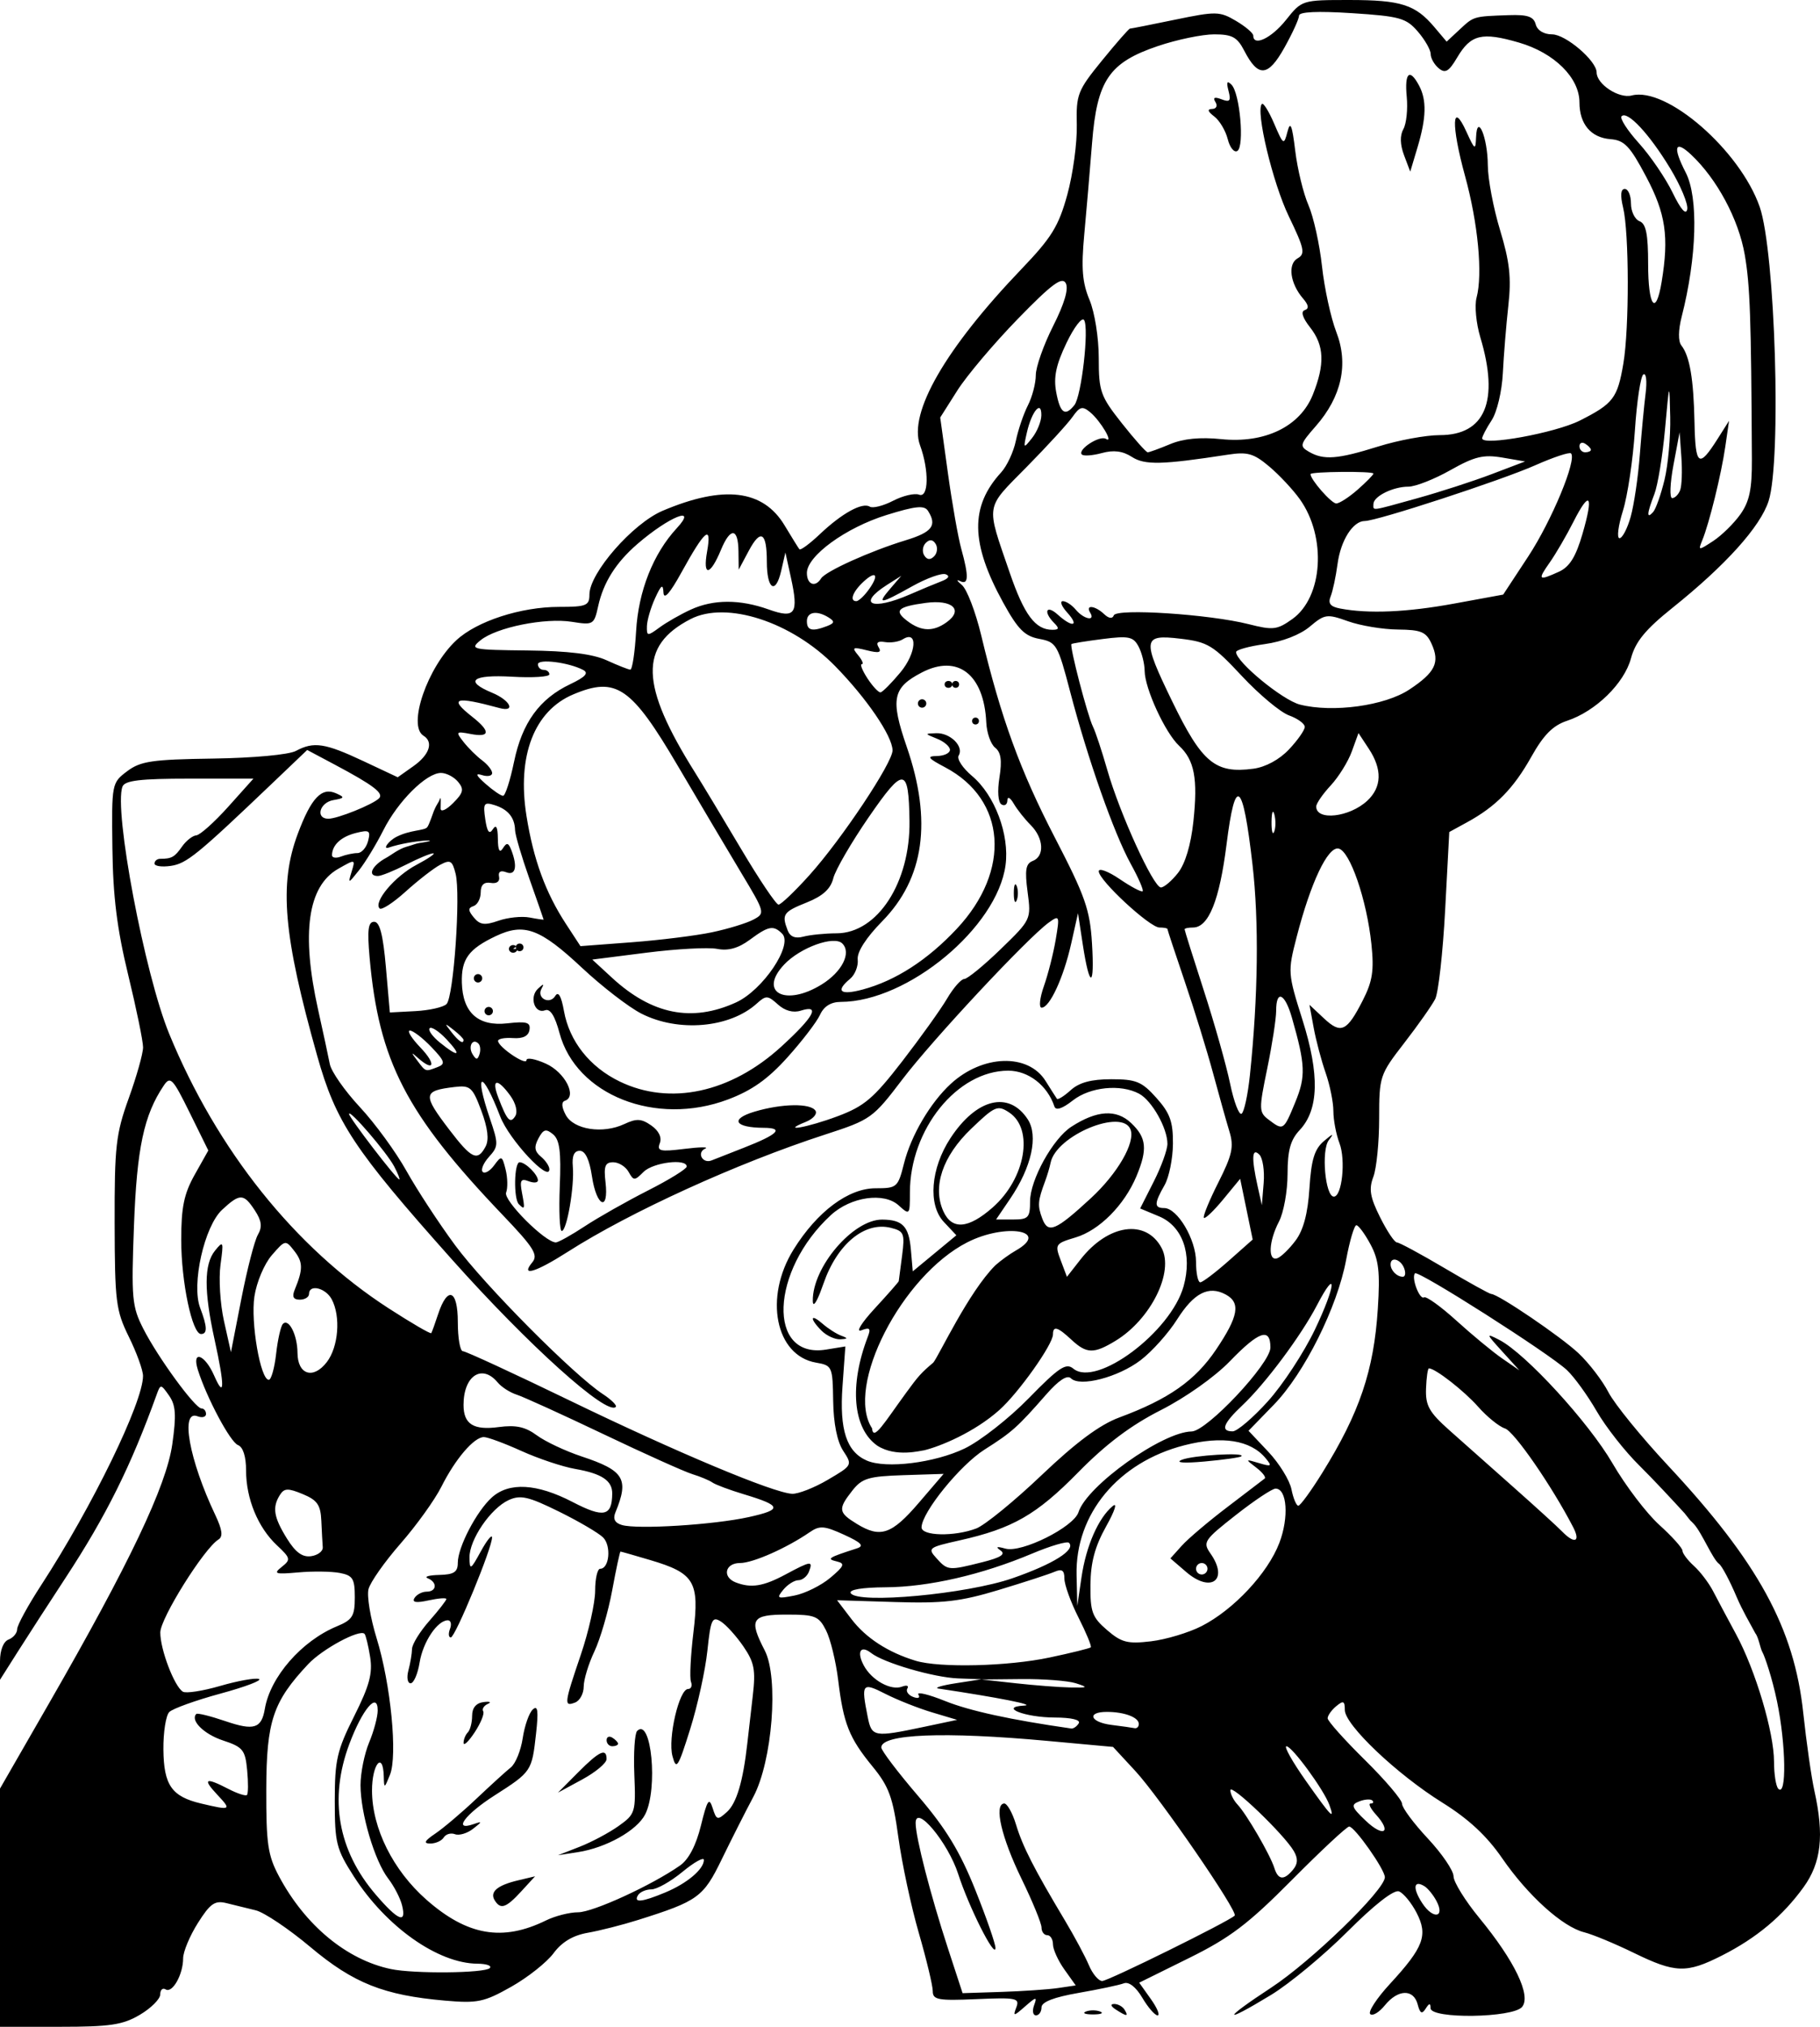 <?xml version="1.0" encoding="UTF-8" standalone="no"?>
<!-- Created with Inkscape (http://www.inkscape.org/) -->

<svg
   xmlns:dc="http://purl.org/dc/elements/1.1/"
   xmlns:cc="http://creativecommons.org/ns#"
   xmlns:rdf="http://www.w3.org/1999/02/22-rdf-syntax-ns#"
   xmlns:svg="http://www.w3.org/2000/svg"
   xmlns="http://www.w3.org/2000/svg"
   xmlns:sodipodi="http://sodipodi.sourceforge.net/DTD/sodipodi-0.dtd"
   xmlns:inkscape="http://www.inkscape.org/namespaces/inkscape"
   id="svg3398"
   version="1.1"
   inkscape:version="0.91 r13725"
   width="397.543"
   height="442.5"
   viewBox="0 0 397.543 442.5"
   sodipodi:docname="PetForceBW-3.svg">
  <defs
     id="defs3402" />
  <sodipodi:namedview
     pagecolor="#ffffff"
     bordercolor="#666666"
     borderopacity="1"
     objecttolerance="10"
     gridtolerance="10"
     guidetolerance="10"
     inkscape:pageopacity="0"
     inkscape:pageshadow="2"
     inkscape:window-width="1366"
     inkscape:window-height="706"
     id="namedview3400"
     showgrid="false"
     inkscape:zoom="0.75000989"
     inkscape:cx="92.412078"
     inkscape:cy="264.11986"
     inkscape:window-x="-8"
     inkscape:window-y="-8"
     inkscape:window-maximized="1"
     inkscape:current-layer="svg3398"
     fit-margin-top="0"
     fit-margin-left="0"
     fit-margin-right="0"
     fit-margin-bottom="0" />
  <path
     sodipodi:nodetypes="ccsssssscscsscsssssssssscsssssssssssssssssssssssscssssssssssssscsssssssssssssssssssssssssssssccsssssssssscsscssssssssssscsssssssssssssssssssssssccscssssscsssssscsssssssscsssssssssssssssssssssssssssscsssssscsssssscsccssssscsssssscssscsssssssssssssscssssscsscsssssssssssscsscscscssccsscssssssssssssssssssssssssssssssssssssssssscsssssssscsssssssssscsssssssscsssssssssssscsssssssccssccssscsscsssssssssssscssssscssscsssssscscsssscscscssccscssssscssssssssscsssssssscsssssssscsssssssssscssssssscsssssssccsssssssssccssssssssssssssssscsssssssssssssscssscssssssssssssssssscsscsssssssssscssssssscscccsssssssssccsssssssssssscsssssssscssssssssssssscssscssscsssssssssssssssssssssssscsssssssscssssscscsssscsssscsssssscsssssssssscssscssscssssssscccsssscssssssscsssssscccccssccssssssssssssssscssssssssssssssssssssssssssssssssscssssssscssssscssssssscsssssssscssssssssssscscsccsssscsscsssscsssssscscssssssssscsscssscsssssscsssssssssssssscssssssssssccssssssssssssssssssssssssssssssssssscscccscsssssscsssccsccssssssssssscsscssssssccccssssscsscccsscsccscssssssssssssccsssssscsscccccsscssssssssssssssssssscsssssssssssscsssssssssssssccssssssssscscsscsssccssscscsccsssssssssssssssssssssssssssssssscscssssssssssscsssssssssssscsssccssssssssssscsscsssssssssssssssssssscssssssscsssscsssssssssscssssssscssssssssssssssssssssssssssssssssscsssssssssssssscssssssssssssssscsscscsssssssssssssscss"
     inkscape:connector-curvature="0"
     id="path3480"
     d="m 0,416.496 0,-26.004 10.75,-18.684 c 17.56,-30.521 25.598,-47.414 26.886,-56.509 0.903,-6.375 0.76,-8.508 -0.709,-10.606 -1.782,-2.544 -1.866,-2.551 -2.705,-0.222 -5.615,15.578 -11.037,26.487 -19.832,39.903 -3.605,5.5 -8.318,12.782 -10.472,16.182 L 0,366.739 0,362.705 c 0,-2.433 0.744,-4.32 1.875,-4.753 1.031,-0.396 1.875,-1.416 1.875,-2.267 0,-0.851 2.345,-5.15 5.211,-9.554 11.223,-17.244 22.307,-40.005 22.278,-45.748 -0.006,-1.242 -1.395,-5.071 -3.086,-8.508 -2.841,-5.775 -3.077,-7.662 -3.114,-24.849 -0.035,-16.752 0.271,-19.459 3.086,-27.262 1.719,-4.765 3.125,-9.763 3.125,-11.106 0,-1.344 -1.468,-8.482 -3.262,-15.863 -2.431,-10.001 -3.307,-17.042 -3.438,-27.637 -0.173,-14.083 -0.143,-14.241 3.21,-16.768 2.935,-2.212 5.434,-2.581 18.778,-2.774 8.818,-0.128 16.547,-0.841 18.095,-1.67 3.907,-2.091 6.338,-1.724 14.742,2.226 l 7.5,3.525 3.438,-2.434 c 3.511,-2.486 4.424,-5.256 2.188,-6.639 -3.538,-2.187 0.872,-14.984 7.184,-20.847 4.484,-4.165 14.069,-7.278 22.413,-7.278 5.981,0 6.652,-0.272 6.652,-2.697 0,-4.701 9.455,-15.515 15.987,-18.285 13.344,-5.658 21.94,-4.628 26.643,3.194 1.542,2.564 2.996,4.905 3.23,5.202 0.235,0.297 2.246,-1.183 4.47,-3.288 4.827,-4.569 9.274,-7.018 10.908,-6.009 0.653,0.404 2.942,-0.174 5.087,-1.283 2.145,-1.109 4.7,-1.709 5.679,-1.334 2.106,0.808 2.219,-5.281 0.201,-10.807 -2.569,-7.033 5.536,-21.094 22.16,-38.445 6.601,-6.889 8.125,-9.361 10.019,-16.25 1.229,-4.469 2.16,-11.319 2.069,-15.222 -0.155,-6.668 0.177,-7.518 5.509,-14.062 C 243.834,9.385 246.578,6.25 246.81,6.25 c 0.232,0 4.69,-0.882 9.905,-1.961 8.9,-1.841 9.715,-1.824 13.259,0.27 2.077,1.227 3.776,2.672 3.776,3.211 0,2.461 3.969,0.573 7.134,-3.394 3.486,-4.369 3.504,-4.375 13.885,-4.375 11.236,-3.99e-5 14.397,1.008 18.538,5.913 l 2.682,3.177 2.866,-2.67 c 3.09,-2.879 2.976,-2.846 10.767,-3.114 4.041,-0.139 5.379,0.322 5.82,2.007 0.345,1.319 1.768,2.188 3.581,2.188 2.968,0 9.726,5.776 9.726,8.312 0,2.566 4.871,5.763 7.666,5.032 7.597,-1.987 23.633,11.957 27.95,24.302 3.403,9.733 4.791,55.386 1.953,64.228 -1.799,5.603 -9.355,13.999 -20.982,23.313 -5.929,4.749 -8.096,7.384 -9.08,11.036 -1.475,5.478 -7.716,11.575 -13.962,13.64 -3.087,1.021 -5.115,3.064 -7.812,7.869 -3.887,6.925 -7.729,10.841 -14.012,14.279 l -3.904,2.137 -0.9,16.976 c -0.495,9.337 -1.475,18.106 -2.178,19.488 -0.703,1.382 -3.744,5.7 -6.759,9.595 -5.36,6.926 -5.48,7.288 -5.48,16.481 0,5.17 -0.572,10.903 -1.27,12.74 -1.018,2.677 -0.725,4.433 1.472,8.831 1.508,3.02 3.158,5.49 3.667,5.49 0.509,0 5.207,2.531 10.439,5.625 5.233,3.094 9.806,5.625 10.163,5.625 1.496,0 15.228,9.317 19.076,12.944 2.295,2.162 5.24,6.003 6.545,8.535 1.305,2.532 7.158,9.729 13.007,15.994 19.678,21.077 27.56,35.486 29.535,53.987 0.685,6.416 1.778,14.064 2.43,16.996 2.177,9.787 1.507,15.726 -2.378,21.089 -4.576,6.317 -10.255,11.065 -17.823,14.899 -7.736,3.92 -10.156,3.846 -19.257,-0.593 -4.115,-2.007 -8.986,-4.026 -10.825,-4.487 -4.733,-1.187 -12.304,-8.023 -17.931,-16.193 -3.343,-4.853 -7.321,-8.55 -13.02,-12.098 -9.971,-6.208 -21.331,-16.99 -21.331,-20.246 0,-1.977 -0.32,-2.118 -1.875,-0.827 -1.031,0.856 -1.875,2.046 -1.875,2.644 0,0.598 3.656,4.69 8.125,9.093 4.469,4.403 8.125,8.709 8.125,9.567 0,0.859 2.531,4.267 5.625,7.575 3.094,3.307 5.625,7.026 5.625,8.264 0,1.237 2.543,5.34 5.651,9.116 7.702,9.359 11.352,16.953 9.323,19.398 -2.008,2.419 -19.964,2.672 -19.993,0.281 -0.014,-1.169 -0.285,-1.143 -1.077,0.106 -0.804,1.268 -1.221,1.044 -1.739,-0.938 -0.894,-3.417 -4.312,-3.319 -7.17,0.207 -1.254,1.547 -2.692,2.402 -3.196,1.901 -0.503,-0.502 1.429,-3.456 4.295,-6.565 7.386,-8.013 8.372,-10.636 5.836,-15.539 -1.134,-2.193 -2.866,-4.296 -3.848,-4.673 -1.106,-0.425 -5.372,2.901 -11.211,8.74 -5.184,5.184 -12.721,11.427 -16.75,13.875 -10.714,6.509 -10.694,5.432 0.029,-1.591 8.803,-5.765 24.848,-21.339 24.848,-24.118 0,-1.686 -6.578,-11.029 -7.79,-11.065 -0.503,-0.015 -6.128,5.227 -12.5,11.648 -9.557,9.631 -13.491,12.616 -22.477,17.057 l -10.893,5.383 2.54,3.568 c 1.397,1.962 2.061,3.568 1.475,3.568 -0.586,0 -2.086,-1.727 -3.332,-3.837 -1.387,-2.349 -2.951,-3.574 -4.032,-3.159 -0.971,0.373 -5.416,1.313 -9.878,2.09 -5.439,0.947 -8.112,1.988 -8.112,3.159 0,0.961 -0.545,1.747 -1.211,1.747 -0.666,0 -0.852,-0.984 -0.413,-2.188 0.706,-1.937 0.481,-1.909 -1.968,0.242 -2.488,2.186 -2.68,2.207 -1.913,0.208 0.779,-2.031 0.031,-2.186 -8.699,-1.805 -8.393,0.367 -9.552,0.154 -9.549,-1.751 0.001,-1.193 -1.369,-6.902 -3.045,-12.688 -1.677,-5.786 -3.685,-15.17 -4.463,-20.854 -1.201,-8.768 -2.054,-11.114 -5.629,-15.477 -5.142,-6.275 -6.361,-9.336 -7.525,-18.894 -0.497,-4.08 -1.69,-8.966 -2.651,-10.856 -1.586,-3.119 -2.383,-3.438 -8.591,-3.438 -7.687,0 -8.316,1.025 -4.8,7.825 3.094,5.982 1.674,24.163 -2.497,31.986 -1.705,3.198 -4.807,9.327 -6.893,13.621 -4.025,8.284 -5.169,9.113 -18.278,13.242 -3.438,1.083 -8.394,2.343 -11.013,2.801 -3.207,0.56 -5.638,2.015 -7.44,4.452 -1.472,1.991 -5.636,5.29 -9.254,7.332 -5.929,3.346 -7.354,3.645 -14.435,3.027 -13.392,-1.168 -20.02,-3.801 -29.408,-11.684 -4.729,-3.971 -10.112,-7.587 -11.961,-8.036 -1.85,-0.449 -4.726,-1.155 -6.392,-1.569 -2.542,-0.631 -3.547,0.068 -6.25,4.35 C 41.449,422.654 40,426.123 40,427.557 c 0,3.518 -2.344,7.686 -3.813,6.779 C 35.534,433.933 35,434.424 35,435.428 c 0,1.004 -2.001,3.006 -4.446,4.449 -3.751,2.213 -6.487,2.623 -17.5,2.623 L 0,442.5 Z m 231.091,17.544 3.881,-0.57 -2.486,-3.491 C 231.119,428.06 230,425.592 230,424.495 c 0,-1.097 -0.562,-1.995 -1.25,-1.995 -0.688,0 -1.25,-0.751 -1.25,-1.668 0,-0.918 -1.969,-5.713 -4.375,-10.657 -4.376,-8.992 -6.043,-16.167 -3.817,-16.43 0.651,-0.077 1.832,2.002 2.626,4.62 1.457,4.806 3.902,9.593 10.731,21.01 2.056,3.438 4.39,7.797 5.186,9.688 0.796,1.891 2.103,3.438 2.904,3.438 1.298,0 27.673,-13.011 28.937,-14.275 0.812,-0.812 -16.387,-25.827 -21.719,-31.589 L 243.125,381.397 228.684,380.073 C 206.236,378.016 192.5,378.564 192.5,381.515 c 0,0.661 3.619,5.427 8.043,10.591 6.085,7.104 9.127,12.099 12.5,20.525 2.452,6.125 4.432,11.836 4.401,12.69 -0.088,2.417 -5.817,-8.956 -8.139,-16.159 C 207.079,402.261 200,393.786 200,398.023 c 0,3.111 3.258,15.733 7.064,27.369 l 3.195,9.767 8.476,-0.275 c 4.662,-0.151 10.222,-0.531 12.356,-0.844 z M 106.978,429.688 c 0.516,-0.516 -0.702,-0.95 -2.708,-0.965 -8.619,-0.065 -19.915,-8.039 -26.975,-19.041 -3.841,-5.986 -4.171,-7.291 -4.169,-16.528 0.001,-8.899 0.477,-10.978 4.228,-18.454 3.354,-6.686 4.075,-9.363 3.49,-12.967 -0.405,-2.498 -0.956,-4.761 -1.224,-5.029 -1.07,-1.07 -9.196,3.305 -12.315,6.631 -7.686,8.196 -9.102,12.422 -9.143,27.29 -0.033,11.922 0.337,14.452 2.782,19.028 5.73,10.722 14.79,18.223 24.458,20.246 5.035,1.054 20.461,0.903 21.575,-0.211 z m 12.276,-10.405 c 1.996,-0.981 5.156,-1.783 7.022,-1.783 3.244,0 16.11,-5.903 22.269,-10.217 1.891,-1.325 3.498,-4.399 4.561,-8.727 1.38,-5.617 1.787,-6.226 2.551,-3.819 0.843,2.654 1.071,2.716 3.127,0.856 2.107,-1.907 3.52,-6.659 4.452,-14.968 0.231,-2.062 0.768,-6.743 1.193,-10.4 0.654,-5.634 0.34,-7.281 -2.057,-10.779 -1.556,-2.271 -3.778,-4.722 -4.938,-5.446 -1.867,-1.166 -2.202,-0.432 -2.922,6.404 -0.447,4.247 -2.138,11.94 -3.757,17.096 -2.663,8.484 -3.031,9.043 -3.873,5.887 -1.036,-3.884 1.471,-14.637 3.413,-14.637 0.672,0 0.959,-0.703 0.637,-1.562 -0.321,-0.859 -0.082,-5.717 0.532,-10.794 1.339,-11.069 0.236,-12.92 -9.398,-15.781 -3.45,-1.024 -6.387,-1.863 -6.528,-1.863 -0.141,0 -0.957,3.797 -1.813,8.438 -0.856,4.641 -2.607,10.653 -3.892,13.36 -1.284,2.707 -2.335,6.163 -2.335,7.679 0,1.516 -0.844,3.08 -1.875,3.476 -2.484,0.953 -2.405,0.294 1.25,-10.452 1.719,-5.053 3.125,-11.339 3.125,-13.969 0,-2.63 0.497,-4.781 1.104,-4.781 1.995,0 2.462,-5.005 0.638,-6.829 -0.982,-0.982 -5.338,-3.534 -9.679,-5.672 -6.646,-3.272 -8.376,-3.667 -10.939,-2.499 -3.945,1.797 -8.638,8.685 -8.572,12.577 0.048,2.79 0.255,2.678 2.448,-1.327 1.317,-2.406 2.433,-3.812 2.479,-3.125 0.137,2.035 -8.024,21.857 -9.003,21.866 -0.494,0.005 -0.574,-0.835 -0.179,-1.866 0.396,-1.031 0.184,-1.875 -0.47,-1.875 -2.28,0 -5.439,4.721 -6.169,9.22 -0.404,2.492 -1.29,4.53 -1.967,4.53 -0.678,0 -0.893,-1.266 -0.479,-2.812 0.415,-1.547 0.77,-3.656 0.791,-4.688 0.02,-1.031 1.716,-3.779 3.767,-6.107 2.052,-2.328 3.73,-4.482 3.73,-4.787 0,-0.305 -1.758,-0.169 -3.906,0.303 -2.716,0.597 -3.646,0.436 -3.051,-0.526 0.47,-0.761 1.666,-1.384 2.656,-1.384 2.212,0 2.38,-2.058 0.239,-2.922 -0.859,-0.347 0.266,-0.675 2.5,-0.729 3.223,-0.078 4.062,-0.625 4.062,-2.648 0,-3.401 4.08,-11.233 7.429,-14.263 3.758,-3.398 9.845,-3.058 17.64,0.986 6.805,3.531 8.615,3.148 8.662,-1.833 0.027,-2.837 -2.28,-4.37 -8.106,-5.388 -2.75,-0.481 -8.021,-2.241 -11.714,-3.913 -3.692,-1.672 -7.391,-3.039 -8.22,-3.039 -2.148,0 -6.23,4.769 -9.273,10.833 -1.437,2.864 -5.454,8.454 -8.926,12.422 -3.472,3.968 -6.622,8.447 -7,9.952 -0.378,1.506 0.421,6.325 1.775,10.709 3.09,10.005 4.614,25.634 2.91,29.834 -1.231,3.033 -1.271,3.043 -1.348,0.312 -0.158,-5.604 -2.579,-2.656 -2.567,3.125 0.017,8.23 4.589,17.399 11.874,23.812 8.918,7.85 16.638,9.19 26.118,4.534 z m -11.197,-4.392 c -1.133,-1.833 0.555,-3.283 5.067,-4.354 l 3.75,-0.89 -3.03,3.301 c -3.312,3.608 -4.509,4.01 -5.787,1.942 z m 18.559,-11.696 c 2.608,-1.018 6.44,-3.061 8.515,-4.539 3.643,-2.594 3.762,-2.984 3.425,-11.234 -0.192,-4.701 0.085,-8.981 0.615,-9.511 3.101,-3.101 4.61,12.641 1.747,18.226 -1.804,3.519 -8.507,7.276 -14.695,8.235 l -4.349,0.675 z m -31.514,-2.891 c 1.775,-1.199 5.79,-4.603 8.923,-7.565 3.133,-2.962 6.534,-6.056 7.559,-6.875 1.024,-0.819 2.191,-3.691 2.594,-6.382 0.402,-2.691 1.387,-5.503 2.188,-6.25 1.102,-1.027 1.279,0.248 0.726,5.234 -0.916,8.267 -0.97,8.346 -9.104,13.55 -6.443,4.121 -9.157,7.843 -4.55,6.239 1.945,-0.677 1.932,-0.563 -0.121,1.03 -1.27,0.986 -3.041,1.511 -3.936,1.168 -0.895,-0.343 -1.998,-0.024 -2.452,0.711 -0.454,0.734 -1.776,1.331 -2.939,1.327 -1.563,-0.006 -1.273,-0.576 1.113,-2.188 z M 126.25,386.979 c 4.661,-4.687 6.256,-5.433 6.24,-2.916 -0.006,0.859 -2.396,2.857 -5.312,4.439 l -5.302,2.877 z m -24.992,-6.458 c -0.005,-0.745 0.414,-1.78 0.929,-2.3 0.516,-0.52 0.938,-2.151 0.938,-3.623 0,-1.738 0.876,-2.786 2.5,-2.99 1.375,-0.173 1.793,0.006 0.93,0.396 -0.864,0.39 -1.318,1.119 -1.009,1.618 0.309,0.5 -0.528,2.561 -1.859,4.581 -1.331,2.02 -2.424,3.063 -2.429,2.318 z M 132.5,379.926 c 0,-0.728 0.562,-0.976 1.25,-0.551 0.688,0.425 1.25,1.021 1.25,1.324 0,0.303 -0.562,0.551 -1.25,0.551 -0.688,0 -1.25,-0.596 -1.25,-1.324 z M 87.809,415.938 c -0.389,-1.547 -1.743,-4.155 -3.011,-5.797 C 81.833,406.299 78.75,395.897 78.75,389.733 c 0,-2.647 0.844,-6.833 1.875,-9.301 1.031,-2.468 1.875,-5.613 1.875,-6.988 0,-4.247 -3.351,-0.282 -6.203,7.341 -4.465,11.934 -2.494,23.195 5.743,32.818 4.928,5.758 6.822,6.524 5.769,2.333 z m 225.937,-0.944 c -0.693,-1.295 -1.857,-2.723 -2.587,-3.174 -2.395,-1.48 -2.65,0.403 -0.498,3.686 2.377,3.628 5.062,3.182 3.085,-0.512 z m -168.399,-1.833 c 4.737,-1.979 8.402,-5.072 8.402,-7.091 0,-0.688 -2.097,0.477 -4.66,2.589 -2.563,2.113 -5.623,3.841 -6.801,3.841 -1.178,0 -2.489,0.562 -2.914,1.25 -1.08,1.747 0.831,1.559 5.973,-0.59 z m 137.086,-4.955 c 1.067,-1.285 1.118,-2.439 0.181,-4.062 -2.09,-3.62 -13.864,-14.906 -13.864,-13.289 0,0.807 0.703,2.213 1.562,3.124 1.986,2.105 7.132,10.961 8.039,13.835 0.839,2.657 2.102,2.778 4.083,0.392 z m 18.126,-12.027 c -1.208,-1.335 -1.735,-2.428 -1.17,-2.428 0.565,0 0.733,-0.294 0.373,-0.654 -0.36,-0.36 -1.635,-0.278 -2.833,0.182 -1.922,0.738 -1.759,1.236 1.384,4.231 3.895,3.713 5.793,2.589 2.247,-1.33 z m -10.181,-2.115 c -1.204,-3.321 -8.155,-12.812 -9.383,-12.812 -0.595,0 1.299,3.375 4.208,7.5 5.614,7.961 6.445,8.814 5.175,5.312 z M 47.5,391.875 c -3.345,-3.561 -2.673,-3.925 2.404,-1.3 1.941,1.004 3.759,1.596 4.04,1.315 0.281,-0.281 0.3,-2.717 0.043,-5.413 -0.423,-4.434 -0.928,-5.055 -5.287,-6.493 -4.169,-1.376 -7.205,-4.395 -5.816,-5.784 0.243,-0.243 3.114,0.468 6.378,1.58 6.206,2.115 7.862,1.598 8.584,-2.682 1.18,-6.989 8.03,-14.837 15.738,-18.029 3.407,-1.411 3.916,-2.234 3.916,-6.325 0,-4.087 -0.431,-4.785 -3.292,-5.332 -1.81,-0.346 -5.889,-0.398 -9.062,-0.115 -5.058,0.451 -5.504,0.303 -3.609,-1.198 2.016,-1.597 1.946,-1.915 -1.047,-4.719 C 56.347,333.499 53.75,327.21 53.75,321.058 c 0,-3.066 -0.661,-5.14 -1.774,-5.567 -1.679,-0.644 -6.847,-10.334 -8.761,-16.428 -1.383,-4.401 1.531,-3.377 3.554,1.25 2.304,5.268 2.343,2.36 0.106,-7.812 -2.345,-10.66 -2.319,-16.472 0.085,-19.449 1.833,-2.268 1.911,-2.068 1.204,3.081 -0.416,3.029 -0.073,8.562 0.762,12.294 l 1.519,6.786 2.278,-11.669 c 1.253,-6.418 2.874,-12.7 3.603,-13.961 0.995,-1.721 0.832,-3.044 -0.654,-5.312 -2.449,-3.738 -3.264,-3.756 -7.151,-0.153 -3.9,3.614 -6.746,16.313 -4.802,21.426 1.567,4.12 1.62,5.706 0.193,5.706 -1.94,0 -4.329,-11.348 -4.329,-20.561 0,-7.131 0.61,-10.068 2.959,-14.247 l 2.959,-5.264 -4.074,-8.262 c -3.706,-7.516 -4.218,-8.049 -5.664,-5.901 -4.335,6.436 -5.867,13.635 -6.5,30.542 -0.597,15.958 -0.44,17.684 2.053,22.571 C 34.528,296.425 42.625,307.5 44.017,307.5 44.558,307.5 45,308.045 45,308.711 c 0,0.666 -0.844,0.887 -1.875,0.491 -3.801,-1.458 -1.814,9.52 3.902,21.566 1.532,3.228 1.723,4.71 0.691,5.348 -3.143,1.942 -12.692,17.196 -12.704,20.295 -0.015,3.702 3.06,11.775 4.925,12.927 0.674,0.417 4.35,-0.15 8.169,-1.26 3.818,-1.11 7.62,-1.793 8.447,-1.517 0.828,0.276 -2.936,1.709 -8.363,3.184 -5.427,1.475 -10.475,3.291 -11.217,4.034 -0.742,0.744 -1.32,4.426 -1.283,8.184 0.076,7.786 1.813,10.273 8.233,11.79 6.527,1.542 6.701,1.45 3.576,-1.877 z m 340.67,-20.357 c -1.09,-5.268 -2.723,-9.979 -3.201,-10.798 -0.494,-0.848 -0.807,-3.196 -1.544,-4.126 -1.31,-2.456 -2.765,-4.844 -4.092,-7.941 -1.487,-3.517 -3.211,-6.762 -3.831,-7.211 -1.407,-1.019 -3.751,-6.797 -5.503,-8.704 -1.17,-1.273 0,0.236 -2.028,-2.348 -2.661,-2.912 -6.769,-7.334 -9.855,-10.389 -3.153,-3.094 -7.363,-8.45 -9.354,-11.903 -1.991,-3.453 -4.918,-7.492 -6.504,-8.976 -3.888,-3.638 -32.463,-21.834 -33.173,-21.124 -0.88,0.88 0.987,5.855 1.969,5.248 0.481,-0.297 3.675,2.001 7.098,5.107 3.422,3.106 7.91,6.812 9.973,8.236 l 3.75,2.588 -3.75,-4.125 c -3.567,-3.924 -3.598,-4.047 -0.625,-2.513 5.723,2.953 19.502,17.972 24.721,26.947 2.834,4.873 7.431,10.918 10.216,13.434 2.785,2.516 5.063,5.051 5.063,5.634 0,0.583 1.129,2.081 2.509,3.33 1.38,1.249 3.262,3.727 4.183,5.506 0.92,1.779 3.169,5.996 4.996,9.37 4.248,7.842 8.311,21.46 8.311,27.855 0,2.733 0.422,5.397 0.938,5.92 1.841,1.866 1.68,-9.602 -0.267,-19.016 z m -186.451,5.521 7.344,-1.55 -5.469,-1.634 c -3.008,-0.899 -7.579,-2.708 -10.157,-4.02 -5.134,-2.613 -5.37,-2.311 -3.906,5.008 0.879,4.395 1.358,4.481 12.188,2.196 z M 235.625,376.25 c 0.474,-0.766 -1.554,-1.257 -5.239,-1.269 -6.544,-0.021 -12.344,-2.303 -6.636,-2.611 2.516,-0.136 -5.495,-1.722 -18.75,-3.713 -1.031,-0.155 0.656,-0.675 3.75,-1.156 l 5.625,-0.875 -5.09,-0.188 c -5.315,-0.196 -16.26,-3.389 -19.003,-5.543 -2.306,-1.811 -3.21,-0.279 -1.605,2.72 1.727,3.227 5.933,5.553 8.36,4.621 1.013,-0.389 1.535,-0.21 1.159,0.398 -0.376,0.608 0.187,1.438 1.25,1.846 1.119,0.429 1.607,0.215 1.16,-0.508 -0.425,-0.688 2.218,-0.05 5.873,1.418 5.33,2.14 14.35,4.103 27.509,5.987 0.475,0.068 1.211,-0.439 1.636,-1.126 z m 13.125,0.134 c 0,-1.445 -3.15,-2.634 -6.977,-2.634 -4.488,0 -3.662,2.262 1.04,2.846 2.234,0.277 4.484,0.594 5,0.704 0.516,0.11 0.938,-0.302 0.938,-0.916 z M 235,367.5 c -1.719,-0.55 -7.062,-0.962 -11.875,-0.915 l -8.75,0.086 7.5,0.83 c 4.125,0.456 9.469,0.868 11.875,0.915 3.913,0.076 4.045,-0.02 1.25,-0.915 z m -5.757,-5.619 c 4.74,-1.004 8.799,-2.006 9.02,-2.227 0.221,-0.221 -0.986,-3.141 -2.681,-6.489 -1.695,-3.348 -3.082,-7.178 -3.082,-8.51 0,-1.832 -0.533,-2.193 -2.188,-1.481 -1.203,0.518 -6.688,2.3 -12.188,3.962 -8.331,2.517 -12.11,2.956 -22.64,2.63 l -12.64,-0.391 3.157,4.136 c 3.133,4.104 7.968,7.239 13.99,9.071 5.228,1.59 20.12,1.233 29.251,-0.701 z m 33.223,-6.863 c 7.011,-3.577 14.452,-11.534 16.982,-18.161 C 281.578,331.28 281.14,325 278.621,325 c -0.732,0 -4.642,2.601 -8.689,5.78 -6.956,5.465 -7.257,5.923 -5.519,8.403 4.032,5.756 0.128,8.702 -5.322,4.015 l -3.442,-2.961 2.488,-2.771 c 1.369,-1.524 5.863,-5.333 9.988,-8.464 4.125,-3.131 7.78,-5.921 8.123,-6.2 0.343,-0.279 -0.501,-1.362 -1.875,-2.409 -2.412,-1.837 -2.391,-1.87 0.617,-0.967 2.75,0.825 2.921,0.701 1.463,-1.057 -3.292,-3.967 -9.474,-4.95 -17.763,-2.827 -14.442,3.7 -23.842,15.021 -23.533,28.345 l 0.156,6.738 0.925,-6.298 c 0.999,-6.798 3.683,-12.917 6.801,-15.504 1.101,-0.914 0.483,1.009 -1.419,4.412 -2.456,4.394 -3.388,7.859 -3.433,12.755 -0.054,5.927 0.374,7.097 3.615,9.887 3.169,2.728 4.494,3.068 9.602,2.463 3.259,-0.386 8.237,-1.881 11.062,-3.322 z M 258.125,318.719 c 2.406,-1.004 14.086,-1.692 13.021,-0.767 -0.286,0.249 -3.896,0.758 -8.021,1.131 -4.528,0.41 -6.509,0.265 -5,-0.365 z m -76.761,25.752 c 3.049,-2.565 3.274,-3.123 1.438,-3.563 -2.349,-0.562 -1.957,-0.819 4.375,-2.86 1.66,-0.535 0.993,-1.242 -2.812,-2.979 -4.309,-1.967 -5.33,-2.043 -7.489,-0.557 -5.055,3.479 -12.423,6.737 -15.235,6.737 -3.283,0 -3.946,3.077 -0.913,4.241 3.348,1.285 5.996,0.86 10.849,-1.741 5.589,-2.996 6.057,-3.053 5.126,-0.625 -0.396,1.031 -1.434,1.875 -2.308,1.875 -0.874,0 -2.36,0.939 -3.304,2.086 -1.558,1.895 -1.332,2.01 2.471,1.256 2.303,-0.456 5.814,-2.198 7.802,-3.871 z m 39.791,0.101 c 8.917,-3.095 13.878,-6.206 12.344,-7.74 -0.4,-0.4 -4.024,0.66 -8.054,2.356 -10.99,4.626 -22.584,7.293 -31.974,7.355 -5.191,0.034 -8.113,0.527 -7.642,1.288 1.49,2.412 25.322,0.213 35.326,-3.258 z M 263.75,342.5 c 0,-0.688 -0.562,-1.25 -1.25,-1.25 -0.688,0 -1.25,0.562 -1.25,1.25 0,0.688 0.562,1.25 1.25,1.25 0.688,0 1.25,-0.562 1.25,-1.25 z m -49.2,-1.425 c 4.07,-1.025 5.19,-1.749 3.991,-2.582 -1.148,-0.798 -0.816,-0.919 1.069,-0.391 3.53,0.989 14.933,-4.696 15.969,-7.962 1.831,-5.77 18.328,-17.532 24.702,-17.614 3.33,-0.042 17.217,-14.822 17.217,-18.324 0,-4.433 -2.499,-3.589 -8.852,2.991 -3.299,3.416 -9.698,7.943 -15.093,10.678 -6.542,3.316 -11.976,7.405 -18.023,13.562 -9.128,9.294 -14.332,12.278 -25.948,14.878 -6.788,1.519 -7.014,1.694 -5.027,3.889 2.448,2.705 2.65,2.723 9.993,0.874 z M 70.5,337.812 c -0.069,-0.859 -0.209,-3.463 -0.312,-5.786 -0.154,-3.462 -0.884,-4.512 -4.053,-5.824 -3.227,-1.337 -4.05,-1.31 -4.981,0.161 -1.719,2.715 -1.384,4.843 1.49,9.495 1.892,3.061 3.403,4.17 5.312,3.898 1.468,-0.209 2.612,-1.084 2.543,-1.943 z m 273.133,-4.375 c -4.647,-8.986 -12.902,-20.934 -14.902,-21.568 -1.28,-0.406 -3.917,-2.54 -5.861,-4.741 -3.068,-3.475 -9.358,-8.378 -10.749,-8.378 -0.257,0 -0.541,1.985 -0.632,4.411 -0.139,3.702 0.674,5.159 5.058,9.062 2.873,2.558 9.185,8.161 14.026,12.451 4.841,4.29 9.628,8.649 10.637,9.688 2.726,2.804 4.083,2.285 2.423,-0.925 z m -142.915,-5.357 5.395,-6.295 -8.755,0.282 c -7.642,0.246 -9.064,0.674 -11.182,3.367 -3.178,4.04 -3.074,4.793 1.013,7.289 5.131,3.134 7.586,2.291 13.529,-4.643 z m 12.519,5.626 c 1.87,-0.711 8.29,-5.946 14.266,-11.632 7.566,-7.2 12.726,-11.028 16.993,-12.607 10.76,-3.981 16.584,-8.065 21.132,-14.819 4.917,-7.302 5.425,-10.248 2.073,-12.041 -3.711,-1.986 -6.928,-0.324 -10.596,5.474 -1.89,2.988 -5.468,6.982 -7.951,8.876 -4.917,3.751 -13.275,5.921 -15.239,3.958 -0.797,-0.797 -2.671,0.429 -5.382,3.522 -6.313,7.202 -7.46,8.226 -13.489,12.051 -5.329,3.38 -13.657,13.646 -13.751,16.948 -0.054,1.923 7.168,2.085 11.944,0.27 z m -49.68,-2.489 c 7.409,-1.638 7.23,-2.482 -1.058,-4.976 -3.094,-0.931 -6.188,-2.085 -6.875,-2.564 -0.688,-0.48 -2.656,-1.302 -4.375,-1.828 -1.719,-0.526 -10.47,-4.46 -19.446,-8.742 -8.977,-4.282 -17.504,-8.161 -18.95,-8.62 -1.446,-0.459 -3.311,-1.656 -4.144,-2.661 -3.423,-4.125 -7.46,-1.473 -7.46,4.901 0,4.211 2.175,5.578 7.696,4.838 3.735,-0.501 5.797,-0.052 8.322,1.81 1.846,1.362 6.267,3.44 9.823,4.619 9.259,3.069 10.356,4.895 7.334,12.209 -0.583,1.412 -0.128,2.293 1.421,2.747 3.397,0.997 20.083,-0.046 27.712,-1.732 z m 125.275,-9.667 c 8.139,-13.101 11.258,-22.315 12.126,-35.821 0.514,-7.995 0.205,-10.695 -1.608,-14.062 -1.234,-2.292 -2.619,-4.168 -3.077,-4.168 -0.458,0 -1.463,3.392 -2.234,7.538 -1.923,10.342 -9.137,24.796 -15.791,31.643 l -5.535,5.695 4.331,4.592 c 2.382,2.525 4.654,6.21 5.05,8.187 0.395,1.977 1.071,3.59 1.5,3.584 0.43,-0.006 2.787,-3.24 5.239,-7.188 z m -108.01,1.523 c 5.377,-3.151 5.402,-3.2 3.351,-6.33 -1.314,-2.006 -2.109,-5.97 -2.183,-10.887 -0.113,-7.52 -0.216,-7.75 -3.739,-8.357 -8.881,-1.532 -11.418,-14.241 -4.926,-24.677 5.169,-8.31 11.972,-13.391 17.928,-13.391 4.67,0 4.891,-0.193 6.209,-5.43 1.531,-6.082 5.745,-13.252 10.199,-17.356 6.962,-6.415 16.92,-6.727 20.718,-0.65 1.162,1.859 2.279,3.61 2.483,3.892 0.204,0.282 1.558,-0.562 3.01,-1.875 1.854,-1.678 4.49,-2.388 8.86,-2.388 5.447,0 6.675,0.508 9.869,4.082 2.964,3.317 3.639,5.192 3.603,10 -0.024,3.255 -0.848,7.324 -1.831,9.043 -2.283,3.994 -2.3,5 -0.085,5 2.898,0 6.96,6.861 6.96,11.755 0,2.472 0.422,4.478 0.938,4.457 0.516,-0.021 3.3,-2.13 6.188,-4.688 l 5.25,-4.65 -1.367,-6.63 -1.367,-6.63 -3.715,4.507 c -2.043,2.479 -3.936,4.286 -4.207,4.015 -0.27,-0.27 1.144,-3.735 3.143,-7.698 3.052,-6.051 3.443,-7.836 2.437,-11.135 -0.659,-2.161 -2.273,-7.915 -3.588,-12.787 -1.315,-4.872 -4.094,-13.868 -6.177,-19.99 C 256.704,208.154 255,202.999 255,202.822 255,202.645 254.215,202.5 253.256,202.5 251.137,202.5 240,192.188 240,190.226 c 0,-0.77 2.056,-0.005 4.57,1.701 2.513,1.706 4.772,2.899 5.018,2.652 0.247,-0.247 -0.916,-2.925 -2.585,-5.951 -3.679,-6.674 -9.403,-22.922 -13.24,-37.581 -2.708,-10.349 -3.008,-10.861 -6.761,-11.565 -3.196,-0.6 -4.666,-2.081 -7.895,-7.954 -7.125,-12.961 -7.244,-20.945 -0.424,-28.393 1.264,-1.38 2.707,-4.478 3.208,-6.884 0.501,-2.406 1.687,-5.894 2.635,-7.75 0.948,-1.856 1.724,-4.826 1.724,-6.598 0,-1.772 1.705,-6.6 3.789,-10.729 2.483,-4.918 3.429,-8.148 2.746,-9.369 -0.816,-1.458 -3.101,0.252 -10.496,7.854 -5.199,5.345 -11.132,12.367 -13.185,15.606 l -3.732,5.888 1.671,12.072 c 0.919,6.639 2.238,14.115 2.932,16.612 1.678,6.043 1.599,7.977 -0.288,7.021 -0.859,-0.435 -0.67,-0.047 0.42,0.864 1.09,0.91 2.993,5.874 4.229,11.03 4.315,18.011 8.495,29.484 16.055,44.071 6.651,12.833 7.682,15.765 8.133,23.125 0.604,9.857 -0.524,9.981 -2.017,0.222 l -1.039,-6.794 -1.484,6.625 C 232.322,213.416 229.284,220 227.523,220 c -0.639,0 -0.416,-2.117 0.497,-4.704 0.913,-2.587 2.075,-7.163 2.583,-10.168 0.884,-5.23 0.82,-5.39 -1.486,-3.733 -4.603,3.306 -25.37,25.532 -31.984,34.23 -6.495,8.542 -6.897,8.829 -16.925,12.084 -19.106,6.201 -42.543,16.876 -56.171,25.583 -7.083,4.526 -10.433,5.52 -7.764,2.304 1.334,-1.608 0.331,-3.211 -6.454,-10.312 -21.149,-22.134 -27.072,-33.583 -29.086,-56.221 -0.541,-6.083 -0.32,-7.812 0.999,-7.812 1.211,0 1.941,2.826 2.558,9.898 l 0.863,9.898 5.569,-0.294 c 3.063,-0.162 6.13,-0.855 6.816,-1.541 1.553,-1.553 3.113,-23.939 1.982,-28.446 -0.728,-2.902 -1.158,-3.146 -3.413,-1.939 -1.419,0.759 -4.795,3.382 -7.502,5.828 -2.707,2.446 -5.265,4.105 -5.684,3.686 -1.414,-1.414 3.324,-7.027 8.029,-9.511 2.57,-1.357 4.229,-2.492 3.686,-2.523 -0.543,-0.03 -3.192,1.07 -5.888,2.445 -2.695,1.375 -5.485,2.5 -6.2,2.5 -2.472,0 -1.19,-2.36 1.843,-3.986 0.927,-0.497 2.705,-1.941 4.451,-2.416 1.145,-0.312 1.994,-0.68 2.651,-0.78 6.487,-0.982 -1.569,-0.725 -6.603,0.983 -1.383,0.469 -0.06,-1.463 1.752,-2.372 3.041,-1.526 5.981,-1.296 6.661,-2.063 0.429,-0.484 1.283,-3.126 1.447,-3.515 0.838,-1.984 0.916,-1.512 1.368,-2.75 0.236,-0.646 0.13,1.336 0.13,2.176 0,0.84 1.219,0.308 2.71,-1.182 2.265,-2.265 2.445,-3.028 1.097,-4.653 -0.887,-1.069 -2.567,-1.943 -3.734,-1.943 -3.186,0 -9.384,6.158 -12.581,12.5 -1.559,3.094 -3.953,7.031 -5.318,8.75 -2.366,2.978 -2.443,2.993 -1.623,0.324 0.856,-2.786 0.841,-2.789 -2.951,-0.625 -6.633,3.786 -8.085,14.019 -4.363,30.747 1.093,4.911 2.244,10.256 2.558,11.877 0.314,1.622 3.265,5.84 6.557,9.375 3.292,3.534 7.869,9.801 10.172,13.926 2.302,4.125 7.092,11.438 10.644,16.25 6.461,8.754 25.876,28.303 32.267,32.491 1.866,1.223 3.134,2.482 2.817,2.799 -1.947,1.947 -19.094,-13.482 -35.806,-32.218 -21.407,-24.001 -25.322,-29.916 -29.412,-44.447 -7.395,-26.27 -8.37,-37.417 -4.237,-48.464 2.935,-7.844 5.211,-10.244 8.374,-8.831 1.944,0.869 1.872,1.043 -0.609,1.477 -3.015,0.527 -3.963,4.068 -1.09,4.068 2.019,0 9.735,-3.109 11.082,-4.465 1.081,-1.088 -1.28,-2.88 -9.667,-7.339 l -6.036,-3.209 -7.613,7.262 C 43.075,186.655 40.762,188.538 37.316,189.044 35.355,189.331 33.75,189.102 33.75,188.534 33.75,187.965 34.312,187.5 35,187.5 c 2.484,0 3.152,-0.374 4.758,-2.668 0.898,-1.283 2.305,-2.389 3.125,-2.459 0.82,-0.07 3.962,-2.882 6.981,-6.25 L 55.353,170 41.387,170 c -10.793,0 -14.118,0.396 -14.635,1.744 -1.941,5.058 4.84,40.914 10.206,53.967 10.443,25.405 27.45,46.679 47.881,59.896 5,3.234 9.214,5.687 9.364,5.45 0.15,-0.237 0.813,-2.073 1.473,-4.079 2.077,-6.314 4.325,-5.447 4.325,1.669 0,3.495 0.498,6.354 1.106,6.354 0.608,0 11.155,4.867 23.438,10.816 23.257,11.264 44.367,20.112 48.472,20.315 1.315,0.065 4.828,-1.31 7.808,-3.057 z m 29.869,-6.825 c 3.4,-1.628 9.711,-6.571 14.024,-10.984 6.597,-6.749 8.141,-7.775 9.728,-6.458 5.029,4.174 21.339,-8.02 24.1,-18.018 1.923,-6.964 -0.23,-13.077 -5.359,-15.22 l -4.141,-1.73 2.978,-5.882 C 253.66,254.723 255,251.019 255,249.726 c 0,-3.43 -3.403,-9.452 -6.181,-10.939 -4.053,-2.169 -10.726,-1.488 -14.499,1.48 -2.276,1.79 -3.688,2.254 -4.002,1.313 -1.538,-4.614 -5.686,-7.829 -10.096,-7.825 -11.147,0.011 -21.472,12.814 -21.472,26.626 0,4.909 -0.049,4.963 -2.472,2.77 -3.204,-2.899 -10.418,-1.867 -14.759,2.112 -13.272,12.168 -13.994,31.48 -1.097,29.387 l 4.229,-0.686 -0.624,8.714 c -0.68,9.51 0.89,14.289 5.325,16.208 4.191,1.813 14.779,0.505 21.34,-2.637 z m -19.069,-0.628 c -5.333,-3.735 -6.152,-13.123 -2.074,-23.751 0.715,-1.862 0.446,-2.137 -1.398,-1.429 -1.288,0.494 -0.022,-1.576 2.908,-4.755 2.855,-3.097 5.219,-5.784 5.254,-5.971 0.035,-0.187 0.366,-2.708 0.736,-5.601 0.615,-4.817 0.409,-5.327 -2.447,-6.044 -5.735,-1.439 -11.746,3.535 -14.738,12.197 -1.01,2.924 -1.799,4.519 -2.14,4.421 -0.114,-0.033 -0.178,-0.253 -0.184,-0.675 -0.105,-7.348 8.808,-17.785 15.152,-17.744 4.476,0.029 5.833,1.455 6.276,6.595 l 0.406,4.707 4.762,-3.938 4.762,-3.938 -2.743,-2.92 c -3.502,-3.728 -2.869,-11.698 1.454,-18.292 5.682,-8.668 12.76,-10.395 16.874,-4.117 2.365,3.61 0.86,10.436 -3.824,17.337 l -3.085,4.546 3.712,0 c 3.334,0 3.712,-0.403 3.712,-3.953 0,-4.687 4.974,-13.682 9.011,-16.297 5.559,-3.6 9.803,-3.876 13.027,-0.847 3.41,3.204 3.67,5.732 1.199,11.648 -2.637,6.311 -8.106,11.81 -13.293,13.364 -4.442,1.331 -4.564,1.517 -3.253,4.99 l 1.362,3.607 2.959,-3.781 c 6.058,-7.74 14.296,-8.913 17.716,-2.523 2.792,5.217 -2.353,15.587 -10.057,20.273 -4.752,2.89 -6.323,2.852 -9.633,-0.231 C 231.014,289.682 230,289.391 230,291.337 c 0,2.183 -7.512,12.766 -11.721,16.513 -5.466,4.865 -12.861,7.928 -16.438,8.792 -0.591,0.026 -6.132,1.621 -10.218,-1.021 z m 6.317,-11.559 c 2.625,-3.609 3.329,-4.396 5.916,-6.562 1.207,-1.448 7.694,-15.411 13.562,-21.25 1.151,-1.031 3.153,-2.478 4.45,-3.214 7.705,-4.377 -2.231,-6.065 -10.593,-1.799 -14.339,7.315 -26.737,31.525 -20.792,40.599 0.258,2.969 2.707,-1.272 7.456,-7.773 z m 40.324,-42.449 c 5.846,-5.391 9.768,-12.174 8.678,-15.013 -1.806,-4.706 -16.261,1.304 -17.46,7.259 -0.195,0.971 -0.722,2.75 -1.169,3.953 -1.636,4.398 -1.715,5.366 -0.67,8.18 1.273,3.426 2.87,2.768 10.62,-4.378 z m -21.448,2.02 c 7.201,-6.322 9.079,-17.143 3.603,-20.76 -2.515,-1.662 -3.1,-1.408 -8.326,3.607 -6.222,5.971 -8.46,12.65 -6.027,17.99 1.87,4.105 5.438,3.827 10.75,-0.837 z m -37.352,26.902 c -1.479,-1.479 -2.086,-2.511 -1.873,-2.737 0.172,-0.183 0.88,0.16 2.096,1.22 1.203,1.048 3.031,2.216 4.062,2.595 1.532,0.563 1.491,0.708 -0.223,0.788 -1.154,0.054 -2.982,-0.785 -4.062,-1.866 z m 97.484,15.402 c 3.262,-3.609 7.886,-10.662 10.277,-15.672 4.611,-9.665 4.94,-13.936 0.402,-5.23 -3.437,6.595 -11.241,17.056 -16.233,21.761 -4.235,3.992 -4.876,5.704 -2.136,5.704 0.968,0 4.428,-2.953 7.69,-6.562 z M 60.316,295.563 c 0.353,-3.128 1.019,-6.065 1.481,-6.526 1.289,-1.289 3.163,2.428 3.184,6.315 0.026,4.791 3.445,5.876 6.401,2.031 2.556,-3.324 3.076,-9.973 1.074,-13.715 C 71.113,281.159 67.5,280.307 67.5,282.5 c 0,0.688 -0.904,1.25 -2.009,1.25 -1.423,0 -1.746,-0.638 -1.108,-2.188 1.831,-4.449 1.815,-5.995 -0.091,-8.438 -1.928,-2.47 -1.986,-2.459 -4.916,0.914 -1.649,1.899 -3.339,5.902 -3.806,9.018 -0.848,5.655 1.317,18.193 3.142,18.193 0.53,0 1.251,-2.559 1.604,-5.687 z M 306.702,276.875 c -0.761,-1.982 -2.952,-2.601 -2.952,-0.833 0,1.322 1.366,2.708 2.669,2.708 0.551,0 0.679,-0.844 0.283,-1.875 z m -23.711,-6.03 c 1.721,-2.305 2.68,-5.918 3.03,-11.418 0.398,-6.252 1.103,-8.548 3.162,-10.299 2.025,-1.722 2.278,-1.771 1.071,-0.205 -1.693,2.197 -0.79,12.327 1.099,12.327 1.782,0 2.625,-7.988 1.23,-11.657 -0.733,-1.928 -1.333,-5.086 -1.333,-7.017 0,-1.931 -0.762,-5.692 -1.693,-8.356 -0.931,-2.665 -2.106,-7.095 -2.611,-9.845 l -0.918,-5 3.143,2.943 c 3.744,3.506 5.017,2.922 8.498,-3.902 2.135,-4.186 2.493,-6.512 1.89,-12.282 -1.013,-9.691 -4.707,-20.41 -7.194,-20.874 -2.346,-0.438 -6.074,7.445 -9.143,19.332 -1.956,7.577 -1.933,7.906 1.276,18.065 3.776,11.952 3.583,19.605 -0.605,24.063 -2.021,2.151 -2.647,4.419 -2.652,9.61 -0.004,3.737 -0.848,8.406 -1.875,10.375 -2.239,4.292 -2.448,8.697 -0.381,8.007 0.818,-0.273 2.619,-2.013 4.004,-3.868 z m -155.241,-3.129 c 2.956,-1.943 9.17,-5.459 13.808,-7.812 4.638,-2.353 8.435,-4.701 8.438,-5.216 0.009,-1.819 -7.344,-0.91 -9.418,1.163 -1.968,1.968 -2.175,1.968 -3.276,0 -0.647,-1.155 -2.16,-2.101 -3.363,-2.101 -1.763,0 -2.088,0.848 -1.676,4.375 0.761,6.519 -1.961,5.367 -2.953,-1.25 -0.557,-3.717 -1.463,-5.625 -2.671,-5.625 -1.235,0 -1.727,1.114 -1.518,3.438 0.384,4.271 -1.299,14.061 -2.418,14.065 -0.455,10e-4 -0.647,-4.397 -0.427,-9.774 0.309,-7.533 -0.03,-10.134 -1.475,-11.334 -1.54,-1.278 -2.111,-1.119 -3.187,0.893 -0.993,1.855 -0.862,2.822 0.538,3.984 1.017,0.844 1.849,2.083 1.849,2.754 0,2.972 -8.787,-6.456 -10.743,-11.526 -3.994,-10.353 -5.802,-9.98 -2.243,0.464 1.887,5.539 1.875,6.062 -0.201,8.355 -1.218,1.346 -1.837,2.824 -1.375,3.285 0.461,0.461 1.593,-0.194 2.516,-1.455 1.579,-2.159 1.725,-2.104 2.486,0.929 0.445,1.773 0.496,4.04 0.112,5.038 -0.65,1.694 8.52,10.884 10.861,10.884 0.529,0 3.381,-1.59 6.338,-3.534 z m -14.417,-4.8 C 112.15,261.734 112.296,253.75 113.5,253.75 c 1.275,0 4,2.699 4,3.961 0,0.528 -0.927,0.605 -2.06,0.17 -1.676,-0.643 -1.941,-0.17 -1.423,2.539 0.68,3.557 0.615,3.795 -0.683,2.496 z m 161.752,-10.831 c -1.624,-1.624 -1.759,0.694 -0.398,6.821 l 0.938,4.219 0.398,-4.852 c 0.219,-2.669 -0.203,-5.453 -0.938,-6.188 z M 86.114,254.688 C 84.519,251.646 76.25,242.028 76.25,243.215 c 0,0.789 10.359,14.285 10.965,14.285 0.205,0 -0.291,-1.266 -1.101,-2.812 z M 162.5,250.574 c 7.464,-2.919 8.854,-4.32 4.312,-4.343 -6.351,-0.033 -7.425,-1.902 -2.025,-3.52 5.992,-1.795 12.299,-1.89 13.344,-0.201 0.428,0.693 -0.523,1.783 -2.114,2.421 -5.812,2.331 0.34,1.243 6.944,-1.227 5.833,-2.182 7.849,-3.896 14.109,-11.99 4.017,-5.194 8.429,-11.359 9.804,-13.7 1.375,-2.341 3.062,-4.265 3.75,-4.276 0.688,-0.01 4.261,-2.935 7.941,-6.499 6.667,-6.456 6.688,-6.501 5.892,-12.506 -0.634,-4.78 -0.402,-6.179 1.121,-6.764 2.634,-1.011 2.412,-4.978 -0.438,-7.829 -1.297,-1.297 -2.968,-3.407 -3.712,-4.688 -0.784,-1.349 -1.369,-1.64 -1.391,-0.692 -0.021,0.9 -0.602,1.288 -1.291,0.862 -0.733,-0.453 -0.913,-2.898 -0.435,-5.889 0.589,-3.684 0.327,-5.499 -0.935,-6.487 -0.964,-0.755 -1.839,-3.235 -1.945,-5.512 -0.489,-10.498 -6.238,-14.969 -14.054,-10.927 -6.424,3.322 -6.927,5.787 -3.316,16.25 5.583,16.177 3.825,28.707 -5.343,38.06 -3.561,3.633 -5.542,6.719 -5.369,8.365 0.151,1.434 -0.597,3.331 -1.663,4.216 -3.274,2.717 -2.165,3.661 2.75,2.342 7.179,-1.927 14.185,-6.45 20.58,-13.287 11.903,-12.725 10.777,-28.176 -2.568,-35.225 -3.81,-2.013 -4.105,-2.426 -1.762,-2.472 1.547,-0.03 2.812,-0.636 2.812,-1.346 0,-0.71 -1.266,-1.799 -2.812,-2.421 -2.761,-1.11 -2.764,-1.132 -0.153,-1.21 3.056,-0.091 6.071,2.93 4.867,4.878 -0.448,0.724 0.87,2.734 2.928,4.465 4.961,4.174 8.204,12.805 7.312,19.457 -1.826,13.616 -21.376,29.832 -36.003,29.863 -2.138,0.005 -3.673,0.961 -4.522,2.819 -0.707,1.547 -3.915,5.734 -7.129,9.305 -4.269,4.743 -7.765,7.216 -12.978,9.178 -15.748,5.927 -33.171,-0.949 -36.802,-14.524 -1.002,-3.746 -2.038,-5.374 -3.148,-4.948 -2.278,0.874 -3.512,-2.899 -1.543,-4.719 1.225,-1.133 1.406,-1.133 0.771,-0.002 -1.155,2.058 1.759,3.595 3.003,1.583 0.669,-1.082 1.309,0.029 1.89,3.277 1.185,6.623 5.621,12.235 12.18,15.411 10.999,5.325 24.273,2.456 35.309,-7.63 7.152,-6.537 8.606,-9.224 4.241,-7.839 -1.654,0.525 -3.46,0.034 -5,-1.359 -2.205,-1.995 -2.597,-2.012 -4.6,-0.2 -5.911,5.35 -17.133,6.327 -25.228,2.198 -2.75,-1.403 -8.565,-5.886 -12.922,-9.961 -9.22,-8.625 -12.666,-9.894 -18.872,-6.949 -5.949,2.823 -7.551,5.026 -7.405,10.184 0.186,6.548 3.57,9.572 9.915,8.856 4.263,-0.48 5.123,-0.226 4.855,1.435 -0.216,1.339 -1.432,1.94 -3.615,1.783 -1.809,-0.129 -3.271,0.152 -3.25,0.625 0.061,1.342 6.211,5.497 6.211,4.196 0,-0.636 1.921,-0.285 4.27,0.779 4.157,1.884 6.853,7.177 4.119,8.088 -0.798,0.266 -0.732,1.38 0.183,3.09 1.721,3.216 8.093,4.206 12.804,1.99 2.66,-1.251 3.73,-1.194 5.885,0.315 1.646,1.153 2.344,2.6 1.862,3.858 -0.668,1.74 0.058,1.91 5.365,1.251 3.375,-0.419 5.431,-0.448 4.567,-0.065 -1.946,0.863 -0.6,3.372 1.384,2.58 0.79,-0.315 3.967,-1.563 7.061,-2.773 z M 221.447,195 c 0,-1.719 0.284,-2.422 0.63,-1.562 0.347,0.859 0.347,2.266 0,3.125 -0.347,0.859 -0.63,0.156 -0.63,-1.562 z m -115.376,55.312 c 0.784,-1.48 0.482,-4.006 -0.935,-7.812 -1.912,-5.134 -2.418,-5.587 -5.803,-5.187 -6.989,0.826 -7.085,1.611 -1.151,9.382 4.837,6.335 6.134,6.929 7.889,3.617 z m 176.849,-9.653 c 2.328,-5.661 2.231,-8.139 -0.725,-18.471 -1.536,-5.368 -3.445,-6.205 -3.445,-1.51 0,1.748 -0.878,7.427 -1.95,12.62 -1.846,8.937 -1.829,9.534 0.312,11.158 3.204,2.429 3.264,2.39 5.808,-3.796 z m -171.463,-1.461 c -2.814,-3.877 -4.179,-3.692 -2.639,0.357 1.937,5.094 2.644,5.873 3.733,4.112 0.575,-0.931 0.118,-2.8 -1.094,-4.469 z m 161.565,-4.493 c 1.793,-17.181 1.992,-33.469 0.561,-45.955 -2.103,-18.345 -3.756,-19.633 -5.667,-4.416 -1.537,12.242 -3.925,18.166 -7.32,18.166 -1.015,0 -1.846,0.178 -1.846,0.394 0,0.217 1.901,6.264 4.224,13.438 2.323,7.174 4.896,16.285 5.717,20.247 0.821,3.962 1.947,6.923 2.503,6.58 0.556,-0.343 1.378,-4.148 1.828,-8.454 z M 95.6,232.962 c 1.761,-0.676 1.564,-1.3 -1.382,-4.375 C 92.329,226.614 90.22,225 89.532,225 c -0.687,0 0.367,1.688 2.343,3.75 3.463,3.614 2.956,5.382 -0.627,2.188 -1.491,-1.329 -1.505,-1.236 -0.097,0.625 1.89,2.497 1.723,2.445 4.449,1.399 z m 8.905,-5.123 c -1.271,-1.271 -2.319,0.642 -1.277,2.329 0.788,1.274 1.082,1.275 1.505,0.005 0.289,-0.868 0.187,-1.919 -0.229,-2.334 z m -7.001,-0.959 c -1.612,-1.716 -3.257,-2.793 -3.655,-2.392 -0.398,0.4 0.604,1.804 2.227,3.12 4.148,3.363 4.908,2.976 1.429,-0.728 z m 3.745,0.148 c 0,-0.26 -0.984,-1.244 -2.188,-2.188 -1.983,-1.555 -2.027,-1.511 -0.472,0.472 1.633,2.082 2.659,2.744 2.659,1.716 z m 59.499,-8.16 c 5.88,-2.67 12.545,-12.573 10.105,-15.014 -1.912,-1.912 -2.967,-1.715 -7.071,1.319 -2.505,1.852 -4.698,2.464 -7.137,1.992 -1.937,-0.375 -8.865,-0.001 -15.396,0.828 l -11.875,1.509 4.292,3.954 c 8.735,8.047 17.447,9.788 27.083,5.412 z m 18.726,-3.93 c 4.456,-2.754 6.553,-6.91 4.514,-8.949 -1.801,-1.801 -9.218,0.887 -12.714,4.608 -5.707,6.074 0.273,9.239 8.2,4.34 z m -23.935,-11.4 c 3.484,-0.736 7.532,-1.973 8.997,-2.75 2.629,-1.395 2.596,-1.524 -2.598,-10.163 -2.893,-4.812 -9.122,-15.319 -13.842,-23.347 -10.212,-17.371 -13.493,-19.619 -22.873,-15.675 -8.529,3.586 -12.319,13.417 -10.225,26.523 1.526,9.555 4.164,16.769 8.625,23.595 l 3.167,4.846 11.207,-0.846 c 6.164,-0.465 14.057,-1.448 17.541,-2.183 z m 27.212,0.229 c 8.919,-0.033 16.103,-11.112 15.91,-24.537 -0.171,-11.851 -1.234,-11.951 -8.889,-0.839 -3.809,5.529 -7.298,11.538 -7.753,13.353 -0.586,2.333 -2.284,3.882 -5.799,5.288 -5.145,2.059 -5.514,2.597 -4.173,6.091 0.535,1.395 1.665,1.845 3.438,1.369 1.452,-0.39 4.722,-0.716 7.267,-0.726 z m -67.084,-3.453 c 1.695,0.324 3.079,0.526 3.076,0.45 -0.003,-0.076 -1.397,-4.077 -3.099,-8.889 -1.701,-4.812 -3.114,-9.594 -3.139,-10.625 -0.067,-2.752 -1.545,-4.558 -4.481,-5.473 -2.318,-0.722 -2.537,-0.39 -2.027,3.083 0.405,2.76 0.883,3.401 1.642,2.204 0.734,-1.158 1.082,-0.511 1.109,2.061 0.026,2.534 0.381,3.209 1.095,2.083 0.843,-1.33 1.219,-1.246 1.856,0.415 1.385,3.61 0.92,5.596 -1.127,4.81 -1.226,-0.47 -1.794,-0.115 -1.562,0.977 0.219,1.035 -0.505,1.57 -1.824,1.349 -1.464,-0.246 -2.188,0.443 -2.188,2.083 0,1.348 -0.703,2.687 -1.562,2.977 -1.233,0.415 -1.217,0.944 0.077,2.512 1.317,1.596 2.37,1.732 5.356,0.691 2.044,-0.713 5.103,-1.031 6.798,-0.707 z m 61.154,-9.269 c 7.048,-7.839 18.193,-24.573 18.139,-27.237 -0.064,-3.161 -5.68,-11.384 -12.577,-18.416 -9.458,-9.643 -23.701,-14.267 -31.528,-10.235 -11.321,5.831 -11.071,14.36 0.98,33.532 1.534,2.441 6.045,9.922 10.023,16.625 3.979,6.703 7.667,12.188 8.197,12.188 0.53,0 3.575,-2.905 6.767,-6.455 z m 80.493,-0.468 c 1.581,-2.01 2.813,-6.125 3.358,-11.222 1.002,-9.36 0.238,-13.408 -3.125,-16.541 -3.034,-2.827 -7.485,-12.492 -7.521,-16.333 -0.015,-1.592 -0.618,-3.998 -1.34,-5.347 -1.144,-2.138 -2.147,-2.346 -7.812,-1.623 -3.575,0.456 -6.65,0.95 -6.834,1.098 -0.472,0.38 3.515,15.684 4.703,18.055 0.541,1.079 1.95,5.338 3.131,9.463 2.731,9.54 10.077,25.625 11.703,25.625 0.682,0 2.364,-1.428 3.737,-3.174 z M 78.081,186.25 c 0.895,0 1.935,-1.176 2.31,-2.614 0.602,-2.301 0.284,-2.513 -2.654,-1.776 -3.228,0.81 -5.179,2.618 -5.219,4.836 -0.011,0.589 0.871,0.73 1.958,0.312 1.087,-0.417 2.709,-0.759 3.604,-0.759 z m 200.285,-8.414 c -0.317,-1.216 -0.597,-0.524 -0.623,1.539 -0.025,2.062 0.234,3.058 0.576,2.211 0.342,-0.846 0.363,-2.534 0.046,-3.75 z m 20.284,-3.012 c 3.19,-2.972 3.304,-6.857 0.333,-11.361 l -2.25,-3.412 -1.467,4.037 c -0.807,2.22 -2.885,5.559 -4.617,7.42 -1.732,1.861 -3.149,3.923 -3.149,4.583 0,3.17 7.275,2.344 11.15,-1.267 z M 112.289,166.3 c 1.757,-8.506 5.55,-13.74 12.269,-16.928 3.31,-1.571 4.097,-2.434 2.827,-3.102 -3.155,-1.66 -9.885,-2.503 -9.885,-1.238 0,0.67 0.562,1.219 1.25,1.219 0.688,0 1.25,0.442 1.25,0.981 0,0.54 -3.656,0.771 -8.125,0.514 -8.755,-0.503 -10.559,0.943 -4.375,3.504 3.99,1.653 5.245,4.324 1.562,3.325 -9.698,-2.629 -11.116,-2.176 -5.938,1.898 4.077,3.207 3.963,4.589 -0.312,3.777 -3.231,-0.614 -3.325,-0.51 -1.562,1.736 1.031,1.314 2.859,3.124 4.062,4.022 1.203,0.898 2.188,2.146 2.188,2.773 0,0.627 -0.984,0.829 -2.188,0.449 -1.583,-0.5 -1.372,0.029 0.763,1.914 1.623,1.433 3.339,2.605 3.812,2.605 0.474,0 1.554,-3.353 2.4,-7.45 z m 169.274,-2.693 c 1.891,-2.006 3.438,-4.214 3.438,-4.908 0,-0.694 -1.547,-1.822 -3.438,-2.507 -1.891,-0.685 -6.531,-4.559 -10.312,-8.609 -6.289,-6.736 -7.434,-7.429 -13.438,-8.141 -8.265,-0.98 -8.395,0.045 -1.735,13.749 6.485,13.345 9.38,15.744 17.673,14.644 2.689,-0.357 5.7,-1.986 7.812,-4.227 z m 26.263,-13.049 c 5.69,-3.766 6.734,-5.913 4.866,-10.013 -1.182,-2.594 -2.272,-3.053 -7.352,-3.1 -3.28,-0.03 -8.172,-0.841 -10.87,-1.803 -4.628,-1.649 -5.102,-1.582 -8.386,1.18 -2.089,1.758 -5.998,3.275 -9.782,3.795 -3.466,0.477 -6.302,1.262 -6.302,1.746 0,2.152 10.154,10.503 13.938,11.464 7.182,1.823 18.541,0.268 23.887,-3.27 z M 196.693,146.776 c 3.498,-4.209 3.854,-9.301 0.503,-7.199 -0.864,0.542 -2.617,0.813 -3.895,0.603 -1.57,-0.259 -2.017,0.115 -1.376,1.151 0.706,1.143 0.048,1.308 -2.582,0.648 -3.103,-0.779 -3.334,-0.65 -1.908,1.068 0.892,1.074 1.258,1.954 0.814,1.954 -0.444,0 0.115,1.406 1.241,3.125 1.126,1.719 2.405,3.084 2.841,3.035 0.437,-0.05 2.399,-2.022 4.362,-4.383 z m -57.748,-8.964 c 0.494,-8.736 3.727,-16.921 8.889,-22.5 4.705,-5.085 -1.664,-2.536 -8.587,3.438 -4.704,4.059 -7.447,8.401 -8.588,13.595 -0.888,4.045 -1.077,4.158 -5.714,3.416 -5.876,-0.94 -16.511,1.203 -19.982,4.027 -2.437,1.982 -1.919,2.094 10.298,2.228 8.872,0.097 14.222,0.761 17.239,2.139 2.406,1.099 4.733,2.02 5.171,2.047 0.438,0.027 1.011,-3.748 1.273,-8.389 z m 11.953,-4.723 c 4.943,-2.261 10.713,-2.27 17,-0.028 5.825,2.078 6.603,0.951 4.849,-7.021 l -1.192,-5.416 -0.929,4.042 c -1.208,5.256 -3.125,4.009 -3.125,-2.033 0,-6.455 -1.345,-7.261 -3.953,-2.37 l -2.192,4.11 -0.052,-4.062 c -0.066,-5.093 -1.769,-5.221 -3.814,-0.286 -2.371,5.725 -4.028,5.948 -3.042,0.409 1.077,-6.048 -0.447,-4.808 -5.614,4.566 -2.517,4.567 -3.83,6.034 -3.912,4.373 -0.098,-1.98 -0.481,-1.72 -1.841,1.25 -0.944,2.062 -1.742,4.803 -1.773,6.09 -0.053,2.205 0.106,2.221 2.756,0.277 1.547,-1.134 4.623,-2.891 6.835,-3.902 z m 29.73,3.611 c 1.661,-0.637 1.745,-1.013 0.415,-1.856 -2.591,-1.642 -4.792,-1.284 -4.792,0.78 0,2.036 1.143,2.317 4.378,1.076 z m 26.199,-0.886 c 3.672,-2.685 1.175,-4.961 -4.592,-4.188 -6.206,0.832 -7.057,1.673 -4.018,3.971 3.039,2.299 5.672,2.365 8.611,0.216 z M 230.25,136 c -2.429,-2.429 -1.714,-4.081 0.786,-1.819 3.218,2.912 4.816,2.582 2.089,-0.431 -1.244,-1.375 -1.682,-2.5 -0.972,-2.5 0.71,0 1.991,0.844 2.847,1.875 1.725,2.078 4.347,2.602 3.125,0.625 -1.096,-1.774 1.055,-1.552 3.031,0.312 1.044,0.985 1.833,1.09 2.135,0.283 0.588,-1.571 20.923,-0.241 29.456,1.927 5.319,1.351 6.216,1.247 9.528,-1.112 6.705,-4.774 7.536,-17.898 1.656,-26.155 -1.491,-2.094 -4.505,-5.317 -6.698,-7.162 -3.393,-2.855 -4.74,-3.238 -9.048,-2.575 -14.408,2.218 -18.136,2.303 -20.958,0.481 -1.99,-1.285 -3.97,-1.539 -6.541,-0.837 -2.028,0.553 -3.996,0.697 -4.373,0.32 -1.045,-1.045 3.884,-4.256 5.244,-3.416 1.824,1.128 -1.151,-3.921 -3.421,-5.805 -1.701,-1.412 -2.276,-1.263 -3.86,0.999 -1.024,1.462 -5.551,6.403 -10.061,10.979 -9.115,9.25 -8.886,7.82 -3.675,23.011 3.166,9.23 5.605,12.5 9.322,12.5 1.467,0 1.553,-0.333 0.386,-1.5 z m 87.358,-4.215 10.733,-1.97 5.464,-8.311 c 5.132,-7.806 10.685,-21.18 9.349,-22.517 -0.331,-0.331 -3.849,0.837 -7.816,2.596 -7.402,3.282 -34.584,12.166 -37.226,12.166 -2.586,0 -5.263,4.217 -5.95,9.375 -0.366,2.75 -1.046,5.94 -1.51,7.088 -0.619,1.532 -0.069,2.236 2.064,2.642 6.199,1.181 14.589,0.821 24.891,-1.07 z M 198.75,129.779 c 2.406,-1.05 5.5,-2.34 6.875,-2.865 1.59,-0.607 1.93,-1.168 0.934,-1.54 -0.861,-0.322 -4.166,0.869 -7.345,2.646 -7.061,3.947 -7.778,4.016 -4.721,0.46 l 2.381,-2.77 -3.056,1.939 c -6.763,4.291 -3.373,5.755 4.931,2.129 z m -9.24,-0.716 c 2.536,-3.34 2.052,-4.732 -0.76,-2.188 -2.449,2.216 -3.288,4.375 -1.7,4.375 0.44,0 1.547,-0.984 2.46,-2.188 z M 179.353,126.286 c 0.962,-1.556 10.804,-5.995 18.459,-8.325 5.812,-1.769 6.921,-3.226 4.89,-6.426 -0.799,-1.259 -2.685,-1.071 -9.043,0.9 -8.905,2.761 -17.409,8.943 -17.409,12.656 0,2.542 1.834,3.248 3.103,1.195 z m 161.178,-1.47 c 2.313,-1.054 3.675,-3.245 5.133,-8.259 2.487,-8.554 1.604,-9.714 -1.99,-2.615 -1.513,2.989 -3.84,6.981 -5.172,8.871 -2.707,3.842 -2.486,4.06 2.03,2.003 z M 204.375,118.75 c -0.605,-0.979 -1.324,-1.051 -2.157,-0.218 -0.688,0.688 -0.842,1.911 -0.343,2.718 0.605,0.979 1.324,1.051 2.157,0.218 0.688,-0.688 0.842,-1.911 0.343,-2.718 z m 175.762,-6.442 c 1.998,-2.806 2.563,-5.49 2.529,-12.023 -0.158,-31.006 -0.401,-37.974 -1.558,-44.66 -1.337,-7.732 -6.059,-16.544 -11.71,-21.852 -3.573,-3.356 -4.082,-1.702 -1.194,3.881 2.819,5.451 2.455,18.479 -0.878,31.504 -0.749,2.927 -0.777,5.352 -0.073,6.25 1.836,2.34 2.681,7.292 2.878,16.871 0.195,9.502 0.941,10.021 5.058,3.522 L 377.676,91.875 376.859,97.5 c -0.887,6.105 -3.498,16.72 -5.035,20.468 -0.927,2.261 -0.844,2.266 2.39,0.148 1.843,-1.208 4.508,-3.821 5.923,-5.808 z m -23.942,0.505 c 0.722,-2.578 1.615,-8.625 1.984,-13.438 0.37,-4.812 0.944,-10.901 1.276,-13.529 0.332,-2.629 0.112,-4.475 -0.49,-4.104 -0.601,0.372 -1.437,5.897 -1.856,12.279 -0.42,6.382 -1.601,14.276 -2.626,17.541 -1.025,3.266 -1.354,5.938 -0.732,5.938 0.622,0 1.722,-2.109 2.444,-4.688 z m 7.385,-8.054 c 0.781,-3.226 1.342,-9.414 1.246,-13.75 -0.173,-7.82 -0.182,-7.798 -1.141,2.741 -0.532,5.844 -1.578,12.208 -2.326,14.144 -1.639,4.244 -1.729,5.513 -0.279,3.919 0.594,-0.653 1.719,-3.827 2.5,-7.054 z m -54.003,4.024 c 4.896,-1.357 12.197,-3.72 16.225,-5.251 l 7.323,-2.784 -4.973,-0.848 c -4.124,-0.703 -6.062,-0.234 -11.351,2.751 -3.508,1.98 -7.635,3.6 -9.172,3.6 -3.361,0 -7.629,2.122 -7.629,3.794 0,1.516 -0.843,1.627 9.577,-1.261 z m -13.015,-1.888 c 1.891,-1.664 3.438,-3.239 3.438,-3.499 0,-0.564 -13.732,-0.446 -13.742,0.118 -0.023,1.181 4.559,6.407 5.617,6.406 0.688,-1.2e-4 2.797,-1.362 4.688,-3.026 z m 70.431,0.123 c 0.366,-0.953 0.489,-4.187 0.273,-7.188 L 366.875,94.375 l -1.35,7.188 c -0.742,3.953 -0.865,7.188 -0.273,7.188 0.592,0 1.375,-0.779 1.741,-1.732 z M 301.049,97.484 C 305.407,96.118 311.454,95 314.486,95 324.433,95 327.523,87.547 323.344,73.636 322.434,70.605 322.065,66.719 322.524,65 323.9,59.849 322.847,48.731 320.005,38.404 316.947,27.291 317.119,21.75 320.305,28.75 c 1.829,4.018 2.001,4.12 2.112,1.25 0.213,-5.509 2.542,-0.008 2.564,6.056 0.01,2.987 1.217,9.374 2.681,14.194 2.099,6.909 2.481,10.388 1.809,16.444 -0.469,4.225 -1.011,10.872 -1.205,14.773 -0.197,3.952 -1.274,8.498 -2.434,10.269 -1.145,1.747 -2.081,3.533 -2.081,3.968 0,1.729 15.97,-1.176 21.329,-3.881 7.313,-3.69 8.228,-4.888 9.511,-12.448 1.309,-7.71 1.275,-28.565 -0.055,-34.062 -0.649,-2.681 -0.524,-4.062 0.366,-4.062 0.742,0 1.349,1.424 1.349,3.164 0,1.74 0.844,3.488 1.875,3.884 1.416,0.543 1.875,2.83 1.875,9.336 0,9.291 1.689,11.543 2.948,3.929 1.636,-9.895 0.895,-14.927 -3.386,-23.002 -3.543,-6.684 -4.744,-7.944 -7.791,-8.178 C 347.507,30.054 345,27.083 345,22.357 c 0,-5.39 -5.494,-10.817 -13.226,-13.065 -8.097,-2.354 -10.51,-1.769 -13.487,3.27 -1.814,3.071 -2.598,3.529 -4.02,2.349 C 313.295,14.104 312.5,12.7 312.5,11.792 312.5,10.883 311.234,8.672 309.688,6.88 307.148,3.936 305.754,3.548 295.312,2.875 287.785,2.39 283.75,2.576 283.75,3.408 c 0,0.703 -1.438,3.85 -3.195,6.994 -3.572,6.392 -5.725,6.563 -8.758,0.697 C 270.244,8.097 269.152,7.5 265.211,7.5 c -2.599,0 -8.119,1.146 -12.268,2.547 -10.699,3.613 -13.323,7.475 -14.406,21.203 -0.461,5.844 -1.229,14.847 -1.707,20.006 -0.678,7.319 -0.425,10.444 1.151,14.215 1.133,2.712 2.02,8.285 2.02,12.694 0,7.29 0.365,8.321 5.029,14.222 2.766,3.499 5.315,6.362 5.665,6.362 0.35,0 2.564,-0.805 4.92,-1.79 2.853,-1.192 6.562,-1.555 11.102,-1.086 9.561,0.987 17.259,-2.74 20.046,-9.706 2.67,-6.672 2.503,-10.744 -0.602,-14.691 -1.642,-2.088 -2.071,-3.465 -1.174,-3.764 0.98,-0.327 0.869,-1.106 -0.359,-2.53 -2.833,-3.284 -3.407,-7.542 -1.184,-8.786 1.713,-0.959 1.468,-2.121 -1.931,-9.169 -3.523,-7.305 -7.305,-23.102 -5.873,-24.534 0.318,-0.318 1.521,1.618 2.674,4.302 2.02,4.703 2.125,4.766 2.909,1.754 0.627,-2.41 1.014,-1.459 1.692,4.155 0.483,4.004 1.782,9.348 2.886,11.875 1.104,2.527 2.437,8.533 2.962,13.345 0.525,4.812 1.934,11.281 3.131,14.375 2.712,7.008 1.158,14.111 -4.497,20.551 -3.465,3.946 -3.579,4.367 -1.51,5.571 3.236,1.883 6.246,1.657 15.162,-1.138 z m 5.642,-63.58 c -0.881,-2.333 -0.932,-4.32 -0.149,-5.72 0.66,-1.18 0.99,-4.348 0.734,-7.04 -0.505,-5.294 0.617,-6.331 2.68,-2.477 1.702,3.18 1.608,7.031 -0.33,13.509 l -1.586,5.302 z m -38.515,-3.523 c -0.463,-1.843 -1.788,-4.072 -2.946,-4.952 -1.438,-1.093 -1.586,-1.613 -0.468,-1.64 0.927,-0.023 1.245,-0.674 0.732,-1.502 -0.62,-1.003 -0.203,-1.194 1.327,-0.606 1.818,0.698 2.1,0.357 1.525,-1.843 -0.507,-1.94 -0.325,-2.317 0.651,-1.342 1.836,1.836 2.867,13.477 1.28,14.458 -0.693,0.428 -1.639,-0.729 -2.101,-2.573 z M 347.5,98.199 c 0,-0.303 -0.562,-0.899 -1.25,-1.324 -0.688,-0.425 -1.25,-0.177 -1.25,0.551 0,0.728 0.562,1.324 1.25,1.324 0.688,0 1.25,-0.248 1.25,-0.551 z M 227.46,90.688 c 0.056,-3.442 -2.083,-0.934 -3.145,3.688 -0.827,3.597 -0.781,3.648 1.122,1.25 1.091,-1.375 2.002,-3.597 2.023,-4.938 z m 7.224,-2.25 c 1.547,-1.949 3.237,-16.744 2.12,-18.553 -0.453,-0.733 -2.194,1.529 -3.868,5.028 -2.282,4.769 -2.839,7.453 -2.226,10.724 0.865,4.609 1.938,5.366 3.974,2.8 z M 364.8,36.729 c -4.542,-7.494 -9.326,-12.619 -10.595,-11.35 -0.443,0.443 1.26,3.091 3.784,5.885 2.524,2.794 5.837,7.655 7.363,10.803 1.779,3.671 2.924,4.972 3.192,3.627 0.23,-1.153 -1.454,-5.188 -3.744,-8.965 z M 237.188,439.172 c 0.859,-0.347 2.266,-0.347 3.125,0 0.859,0.347 0.156,0.63 -1.562,0.63 -1.719,0 -2.422,-0.284 -1.562,-0.63 z M 243.75,438.75 c -1.127,-0.728 -1.281,-1.219 -0.386,-1.231 0.819,-0.01 1.836,0.543 2.261,1.231 0.959,1.552 0.526,1.552 -1.875,0 z"
     style="fill:#000000" />
  <circle
     style="fill:#000000"
     id="path3499"
     cx="106.749"
     cy="220.753"
     r="0.917" />
  <circle
     style="fill:#000000"
     id="path3501"
     cx="104.415"
     cy="213.586"
     r="0.917" />
  <circle
     style="fill:#000000"
     id="path3503"
     cx="113.499"
     cy="206.836"
     r="0.833" />
  <circle
     style="fill:#000000"
     id="path3505"
     cx="201.414"
     cy="153.587"
     r="0.917" />
  <circle
     style="fill:#000000"
     id="path3509"
     cx="213.081"
     cy="157.42"
     r="0.75" />
  <ellipse
     style="fill:#000000"
     id="path3511"
     cx="207.164"
     cy="149.421"
     rx="0.833"
     ry="0.75" />
  <circle
     style="fill:#000000"
     id="path3513"
     cx="208.747"
     cy="149.421"
     r="0.75" />
  <path
     style="fill:#000000"
     id="path3517"
     sodipodi:type="arc"
     sodipodi:cx="112.08186"
     sodipodi:cy="207.16977"
     sodipodi:rx="0.91665459"
     sodipodi:ry="0.83332235"
     sodipodi:start="0"
     sodipodi:end="5.5745642"
     d="m 112.999,207.17 a 0.917,0.833 0 0 1 -0.755,0.82 0.917,0.833 0 0 1 -1.021,-0.531 0.917,0.833 0 0 1 0.395,-1.008 0.917,0.833 0 0 1 1.161,0.176 l -0.696,0.542 z" />
</svg>
